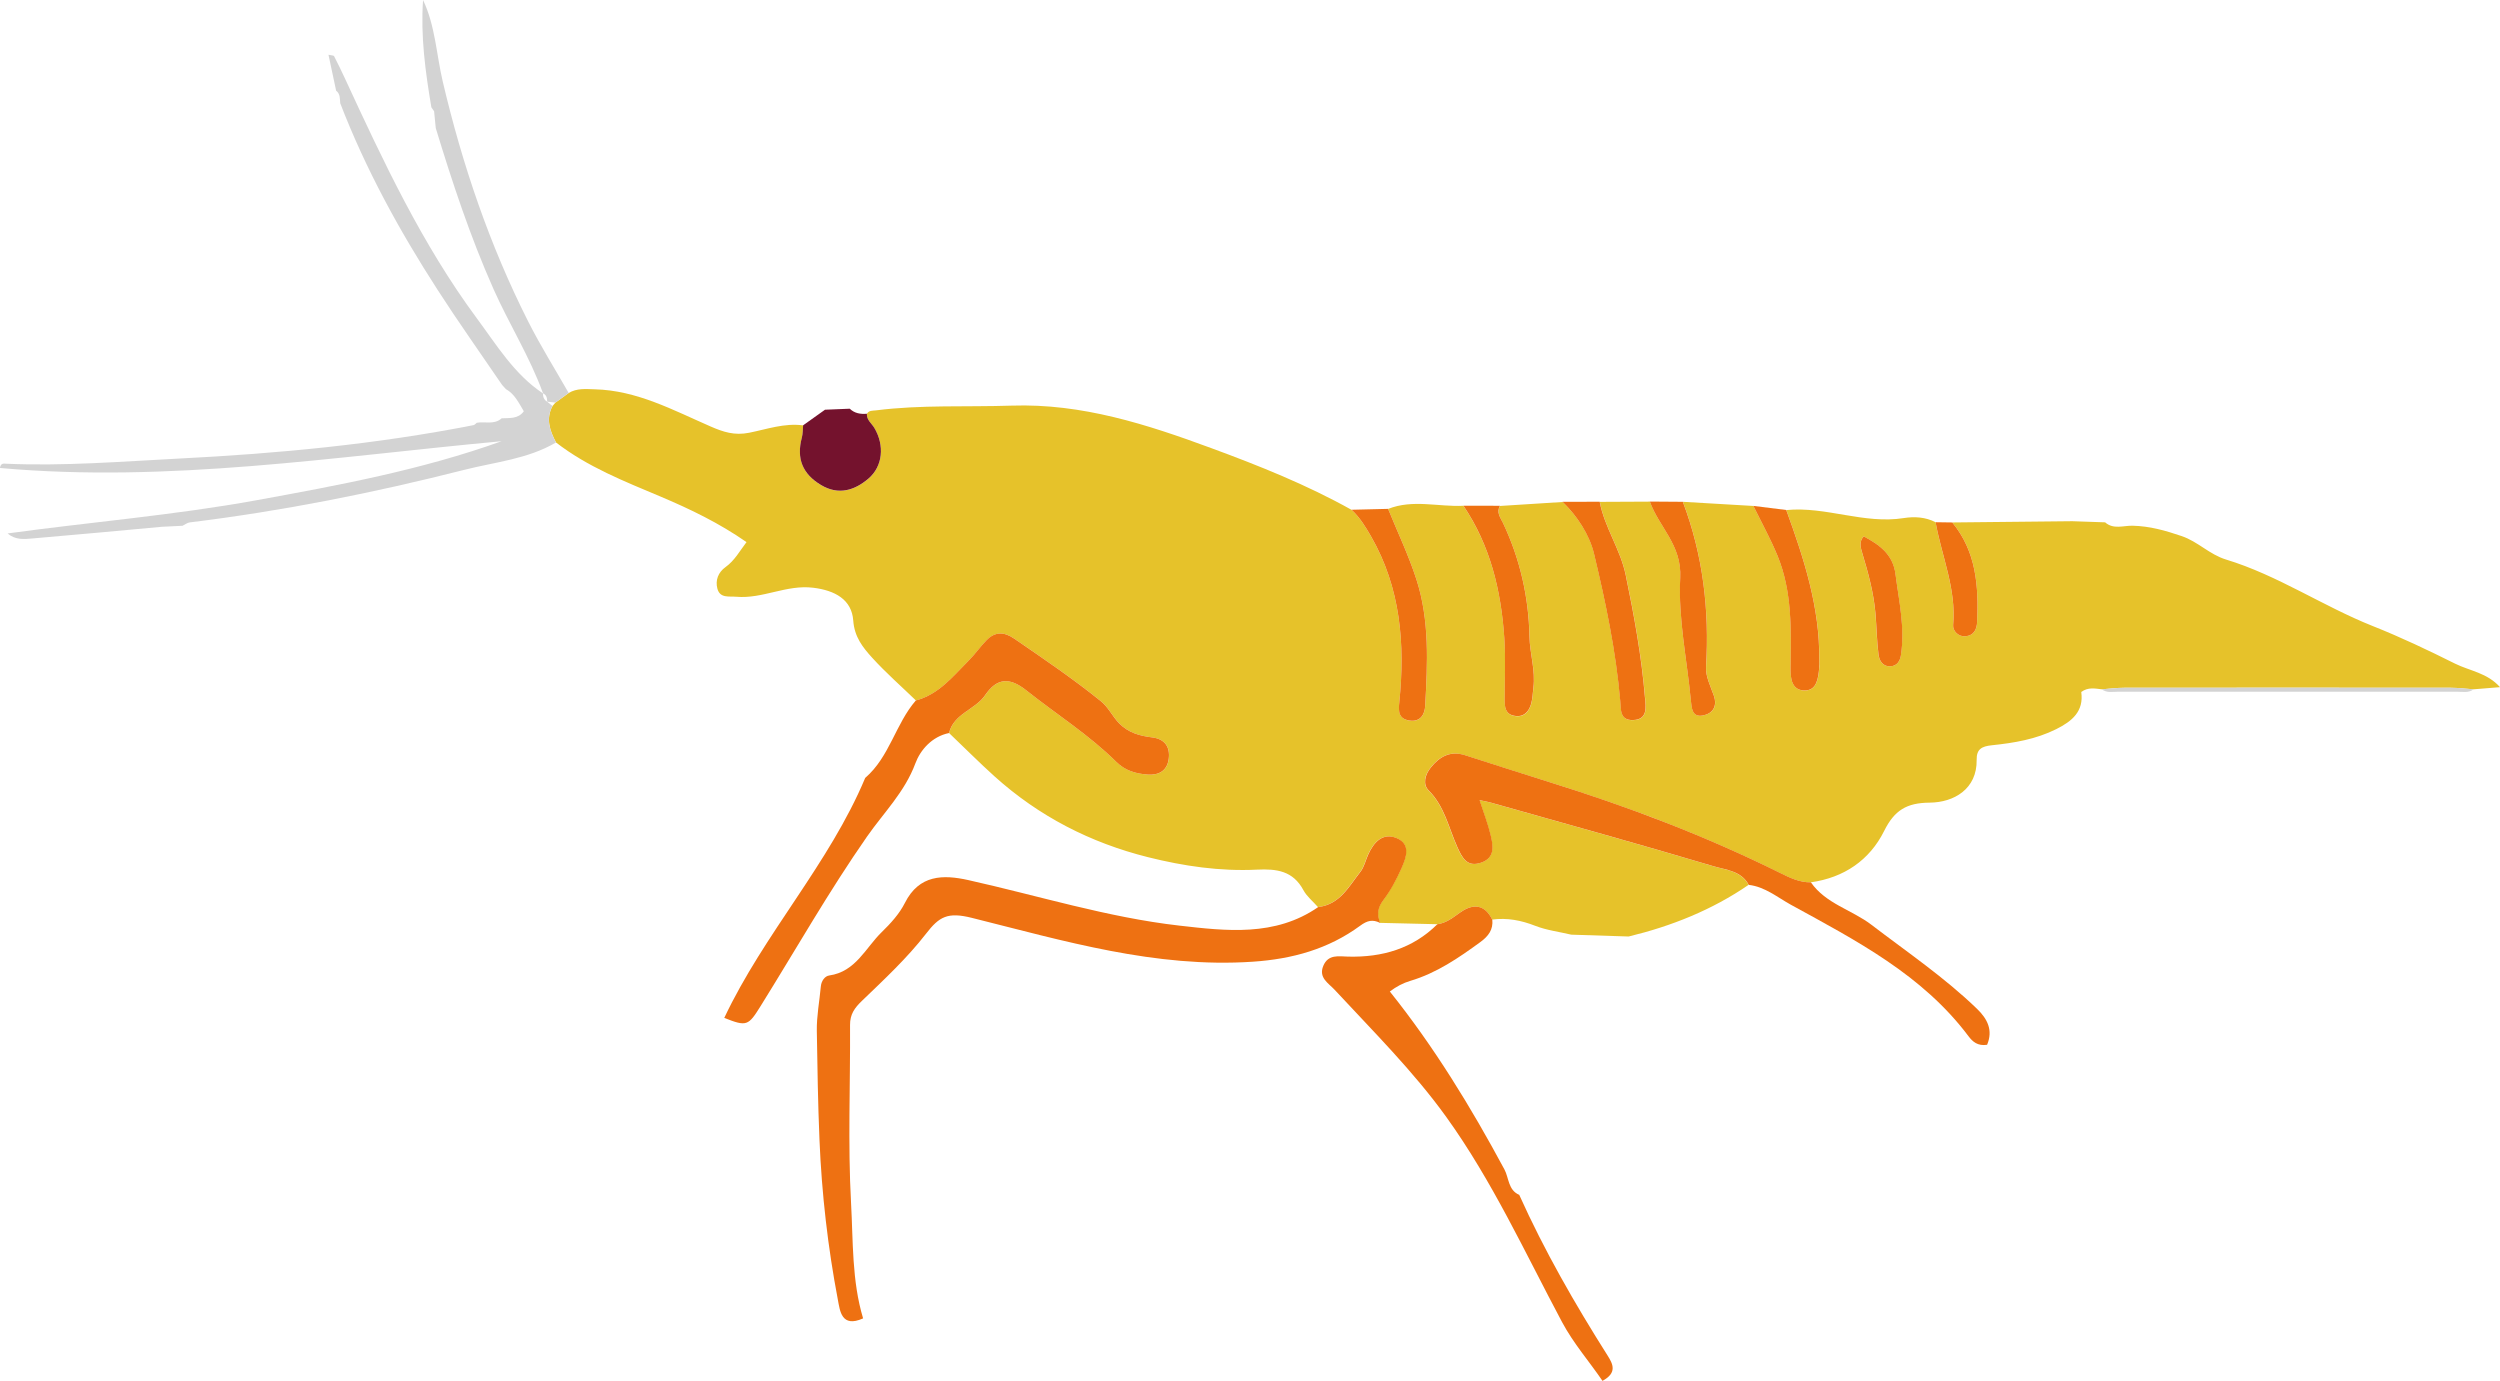 <?xml version="1.0" encoding="UTF-8"?>
<svg id="a" data-name="Lager 1" xmlns="http://www.w3.org/2000/svg" viewBox="0 0 421.33 232.72">
  <defs>
    <style>
      .b {
        fill: #74122d;
      }

      .c {
        fill: #d3d3d3;
      }

      .d {
        fill: #ee7112;
      }

      .e {
        fill: #e6c22a;
      }
    </style>
  </defs>
  <path class="e" d="m349.23,87.84c1.85.06,3.7.13,5.55.19,1.41,1.25,3.1.53,4.64.57,2.9.07,5.51.81,8.27,1.75,2.77.95,4.66,3.09,7.47,3.95,8.71,2.65,16.31,7.86,24.75,11.22,4.71,1.87,9.31,4.06,13.86,6.33,2.46,1.22,5.43,1.55,7.56,3.96-1.68.14-3.07.25-4.45.36-1.27-.09-2.53-.25-3.8-.26-18.35-.02-36.7-.02-55.06,0-1.27,0-2.53.17-3.8.26-1.14-.13-2.3-.4-3.46.45.45,3.26-1.53,4.92-4.21,6.26-3.44,1.72-7.13,2.33-10.86,2.72-1.7.18-2.59.64-2.56,2.46.08,4.93-3.85,7.18-7.92,7.21-3.89.03-5.94,1.29-7.67,4.77-2.45,4.93-6.77,7.88-12.37,8.66-1.93.03-3.61-.8-5.27-1.62-12.5-6.21-25.5-11.13-38.81-15.27-4.75-1.48-9.49-3.02-14.23-4.54-2.46-.79-4.26.21-5.77,2.11-.99,1.24-1.36,2.82-.34,3.83,2.69,2.69,3.37,6.3,4.83,9.54.85,1.89,1.67,3.43,4,2.64,2.41-.81,2.05-2.85,1.61-4.68-.45-1.85-1.15-3.64-1.86-5.86.99.21,1.43.28,1.84.4,12.55,3.55,25.13,7.02,37.63,10.75,2.06.61,4.65.77,5.89,3.13-6.17,4.23-12.98,6.95-20.21,8.7-3.22-.1-6.45-.2-9.67-.31-2.03-.48-4.14-.74-6.07-1.49-2.38-.93-4.74-1.39-7.26-1.05-1.27-2.59-3.22-2.72-5.33-1.25-1.24.86-2.36,1.83-3.92,2.03-3.22-.08-6.45-.16-9.67-.23-.53-1.37-.45-2.51.53-3.81,1.24-1.64,2.23-3.52,3.08-5.41.8-1.79,1.6-4.07-.84-5.07-2.37-.97-3.86.74-4.8,2.83-.42.95-.65,2.05-1.28,2.84-1.95,2.47-3.46,5.53-7.13,5.96-.83-.95-1.88-1.78-2.46-2.86-1.75-3.25-4.5-3.61-7.81-3.45-6.22.31-12.35-.59-18.38-2.1-9.71-2.43-18.38-6.89-25.83-13.59-2.63-2.37-5.13-4.89-7.69-7.33.8-3.3,4.41-3.92,6.1-6.4,1.96-2.89,4.09-3.04,6.91-.8,5.06,4.02,10.56,7.5,15.18,12.06,1.51,1.49,3.34,2.01,5.34,2.14,1.88.12,3.22-.67,3.49-2.61.28-2.04-.65-3.39-2.77-3.65-2.12-.26-4.03-.78-5.6-2.4-1.13-1.17-1.77-2.66-3.09-3.73-4.68-3.78-9.65-7.14-14.6-10.54-1.71-1.17-3.23-1.17-4.66.31-1.04,1.08-1.91,2.33-2.97,3.39-2.65,2.66-5.03,5.71-8.92,6.74-2.47-2.39-5.07-4.67-7.38-7.21-1.57-1.73-2.98-3.49-3.18-6.24-.25-3.56-3.08-5.1-6.76-5.55-4.5-.55-8.53,1.91-12.95,1.52-1.24-.11-2.74.29-3.19-1.36-.38-1.43.15-2.76,1.36-3.63,1.55-1.11,2.4-2.71,3.55-4.22-4.62-3.21-9.46-5.55-14.48-7.67-6.09-2.57-12.31-5-17.62-9.12-1.04-1.97-1.76-3.97-.59-6.15.16-.19.32-.37.48-.56.74-.54,1.49-1.08,2.23-1.62,1.37-.84,2.89-.67,4.38-.63,7.12.17,13.25,3.52,19.54,6.26,2.13.93,4.03,1.56,6.51,1.06,2.97-.59,5.95-1.67,9.09-1.24-.06.69-.04,1.4-.21,2.06-.94,3.53.1,6.14,3.26,8.02,2.93,1.74,5.62.89,7.95-1.09,2.45-2.09,2.75-5.61,1-8.56-.46-.78-1.32-1.33-1.25-2.38.35-.61.97-.51,1.53-.58,7.61-.97,15.26-.54,22.89-.8,11.82-.39,22.8,3.17,33.61,7.16,8.06,2.97,16.1,6.18,23.64,10.4,1.38,1.26,2.35,2.83,3.27,4.44,5.03,8.74,5.78,18.22,4.79,27.97-.16,1.61-.13,2.82,1.7,3.11,1.85.28,2.58-.99,2.66-2.49.39-7.16.76-14.36-1.48-21.3-1.31-4.05-3.16-7.93-4.77-11.88,4.17-1.66,8.46-.32,12.69-.53,4.55,6.73,6.35,14.33,6.9,22.28.24,3.47.05,6.98.06,10.47,0,1.22.13,2.39,1.63,2.67,1.57.29,2.42-.64,2.82-1.98.26-.87.27-1.82.39-2.73.39-2.93-.6-5.75-.66-8.64-.13-6.69-1.59-13.08-4.45-19.13-.43-.92-1.17-1.8-.51-2.91,3.52-.22,7.03-.45,10.55-.67,2.56,2.44,4.57,5.66,5.3,8.73,1.95,8.15,3.69,16.41,4.42,24.8.13,1.51-.08,3.3,2.14,3.24,2.48-.07,2.16-2.08,2.04-3.63-.57-7.02-1.83-13.92-3.26-20.82-.91-4.39-3.57-8.01-4.38-12.34,2.81-.01,5.63-.02,8.44-.04,1.55,4.31,5.41,7.31,5.12,12.85-.36,6.82,1.13,13.74,1.79,20.62.13,1.34.21,2.88,1.97,2.58,1.63-.28,2.57-1.44,1.9-3.36-.55-1.58-1.4-3.24-1.31-4.81.57-9.57-.5-18.86-3.91-27.85,3.96.23,7.92.47,11.89.7,1.37,2.8,2.89,5.53,4.07,8.41,2.5,6.06,2.28,12.48,2.19,18.87-.03,1.88.23,3.88,2.48,3.82,1.97-.05,2.18-2.08,2.35-3.73.05-.46,0-.93.01-1.4.11-8.86-2.58-17.1-5.56-25.28,6.67-.65,13.09,2.42,19.81,1.35,1.77-.28,3.65-.18,5.35.7,1.03,5.76,3.5,11.27,2.96,17.33-.09.97.88,2.02,2.11,1.89,1.31-.14,1.87-1.04,1.93-2.44.26-6.01-.13-11.82-4.19-16.74,6.74-.07,13.47-.14,20.21-.21Zm-35.15,2.56c-.82.91-.5,1.94-.21,2.9,1,3.31,1.9,6.64,2.2,10.09.2,2.29.21,4.61.51,6.89.13.99.62,2.05,1.99,2.01,1.18-.03,1.65-.95,1.78-1.83.72-4.63-.33-9.15-.91-13.71-.43-3.33-2.7-4.94-5.36-6.36Z"/>
  <path class="c" d="m93.72,74.56c-4.78,2.82-10.28,3.3-15.5,4.63-15.23,3.87-30.63,6.94-46.24,8.85-.42.05-.81.38-1.22.57-1.16.05-2.32.11-3.48.17-7.24.66-14.48,1.35-21.72,1.96-1.43.12-2.96.32-4.27-.84,13.99-1.92,28.05-3.07,41.91-5.59,13.95-2.54,27.9-5.13,41.33-9.95-28.12,2.59-56.1,7.07-84.54,4.51.14-.87.67-.74,1-.72,9.76.43,19.51-.37,29.22-.87,16.62-.84,33.21-2.41,49.59-5.63.2-.04.37-.26.55-.4,1.4-.25,2.95.38,4.19-.75,1.33-.08,2.77.15,3.74-1.19-.86-1.42-1.54-2.91-3.03-3.74-.21-.24-.43-.47-.64-.71-3.64-5.35-7.4-10.63-10.9-16.07-6.42-9.95-12.1-20.31-16.37-31.39-.07-.76.02-1.57-.69-2.11-.42-1.98-.84-3.95-1.29-6.06.53.12.87.1.94.23.63,1.22,1.23,2.46,1.81,3.71,6.48,14.02,13.03,28.02,22.27,40.5,3.34,4.5,6.29,9.42,11.13,12.63h0c-.01.59.16,1.07.68,1.38l.03.03c.3.24.59.47.89.71-1.17,2.18-.45,4.18.59,6.15Z"/>
  <path class="c" d="m91.52,66.29c-2.22-6.13-5.72-11.66-8.36-17.6-3.91-8.8-6.92-17.91-9.72-27.1-.09-.95-.19-1.9-.28-2.84-.15-.22-.3-.44-.46-.66-1.01-5.99-1.83-11.99-1.4-18.08,2.06,4.33,2.24,9.13,3.31,13.7,3.3,14.05,7.9,27.59,14.4,40.46,2.08,4.12,4.54,8.05,6.83,12.06-.74.54-1.48,1.08-2.23,1.62-.45-.05-.91-.1-1.36-.15,0,0-.03-.03-.03-.03-.01-.57-.1-1.09-.68-1.37h0Z"/>
  <path class="b" d="m143.2,68.87c.82.8,1.82.95,2.9.86-.07,1.05.79,1.61,1.25,2.38,1.75,2.95,1.45,6.47-1,8.56-2.33,1.98-5.02,2.83-7.95,1.09-3.17-1.88-4.2-4.49-3.26-8.02.17-.66.15-1.37.21-2.06,1.23-.88,2.46-1.75,3.69-2.63,1.39-.06,2.77-.12,4.16-.17Z"/>
  <path class="d" d="m232.58,155.53c-1.24-.6-2.13-.42-3.37.5-5.35,3.92-11.4,5.6-18.09,6.05-16.38,1.1-31.83-3.52-47.33-7.39-4.08-1.02-5.49-.23-7.74,2.69-3.17,4.09-7.02,7.67-10.77,11.28-1.27,1.22-2.03,2.28-2.02,4.09.06,10-.38,20.02.17,29.99.36,6.48.12,13.08,2.03,19.45-3.68,1.65-3.9-1.33-4.25-3.12-1.69-8.9-2.72-17.85-3.1-26.95-.26-6.12-.35-12.25-.45-18.37-.04-2.51.45-5.02.68-7.53.09-.92.68-1.72,1.41-1.82,4.48-.64,6.12-4.66,8.86-7.32,1.49-1.45,2.97-3.07,3.89-4.9,2.4-4.79,6.46-4.8,10.68-3.86,11.83,2.64,23.49,6.29,35.54,7.67,7.89.9,16.17,1.92,23.44-3.12,3.67-.43,5.18-3.49,7.13-5.96.62-.79.85-1.89,1.28-2.84.93-2.09,2.43-3.8,4.8-2.83,2.45,1,1.64,3.28.84,5.07-.84,1.89-1.83,3.77-3.08,5.41-.98,1.3-1.06,2.44-.53,3.81Z"/>
  <path class="d" d="m145.84,131.08c4.09-3.53,5.08-9.08,8.51-13.03,3.89-1.03,6.27-4.08,8.92-6.74,1.06-1.06,1.92-2.31,2.97-3.39,1.42-1.48,2.95-1.48,4.66-.31,4.95,3.4,9.92,6.76,14.6,10.54,1.32,1.06,1.96,2.56,3.09,3.73,1.57,1.62,3.49,2.14,5.6,2.4,2.12.26,3.05,1.61,2.77,3.65-.27,1.94-1.61,2.73-3.49,2.61-2-.13-3.83-.64-5.34-2.14-4.62-4.57-10.12-8.04-15.18-12.06-2.82-2.24-4.94-2.09-6.91.8-1.68,2.48-5.29,3.1-6.1,6.4-2.89.59-4.84,2.87-5.67,5.11-1.79,4.83-5.34,8.31-8.15,12.34-6.44,9.24-11.99,19.02-17.93,28.56-2.08,3.34-2.33,3.5-6.13,2,6.72-14.23,17.68-25.95,23.76-40.46Z"/>
  <path class="d" d="m305.19,148.7c2.52,3.62,6.88,4.62,10.2,7.15,6.03,4.61,12.33,8.88,17.81,14.18,1.75,1.69,2.72,3.6,1.69,6.05-1.59.24-2.44-.52-3.14-1.45-7.77-10.36-18.95-16.13-29.91-22.14-2.29-1.26-4.38-3.04-7.12-3.36-1.25-2.37-3.84-2.52-5.89-3.13-12.5-3.73-25.08-7.2-37.63-10.75-.42-.12-.85-.19-1.84-.4.72,2.22,1.42,4.01,1.86,5.86.44,1.83.8,3.86-1.61,4.68-2.33.79-3.15-.75-4-2.64-1.46-3.24-2.14-6.85-4.83-9.54-1.01-1.01-.65-2.59.34-3.83,1.51-1.89,3.31-2.89,5.77-2.11,4.74,1.51,9.48,3.06,14.23,4.54,13.31,4.14,26.31,9.07,38.81,15.27,1.66.82,3.34,1.66,5.27,1.62Z"/>
  <path class="d" d="m251.5,154.98c.18,1.7-.67,2.8-1.99,3.77-3.67,2.68-7.4,5.24-11.81,6.55-1.24.37-2.34.95-3.47,1.8,7.46,9.32,13.66,19.47,19.31,29.98.77,1.43.62,3.49,2.5,4.29,4.24,9.42,9.37,18.36,14.89,27.08.94,1.48,1.62,2.92-.86,4.27-2.24-3.29-4.88-6.29-6.82-9.92-6.22-11.66-11.75-23.77-19.48-34.52-5.55-7.72-12.36-14.48-18.84-21.47-1.05-1.13-2.75-2.03-1.91-4.04.83-1.98,2.6-1.59,4.19-1.55,5.73.14,10.86-1.33,15.03-5.46,1.56-.2,2.68-1.17,3.92-2.03,2.12-1.47,4.06-1.34,5.33,1.25Z"/>
  <path class="d" d="m263.35,84.57c2.08,0,4.17,0,6.25-.01.81,4.33,3.47,7.95,4.38,12.34,1.43,6.9,2.69,13.8,3.26,20.82.13,1.55.44,3.56-2.04,3.63-2.22.06-2.01-1.73-2.14-3.24-.73-8.4-2.47-16.66-4.42-24.8-.74-3.07-2.75-6.29-5.3-8.73Z"/>
  <path class="d" d="m246.62,85.23c2.06,0,4.12,0,6.18.01-.66,1.12.07,1.99.51,2.91,2.86,6.06,4.32,12.44,4.45,19.13.06,2.89,1.04,5.72.66,8.64-.12.91-.13,1.86-.39,2.73-.4,1.34-1.25,2.27-2.82,1.98-1.5-.27-1.63-1.44-1.63-2.67,0-3.49.18-6.99-.06-10.47-.54-7.95-2.35-15.55-6.9-22.28Z"/>
  <path class="d" d="m227.77,85.91c2.06-.05,4.12-.1,6.17-.15,1.61,3.96,3.46,7.83,4.77,11.88,2.24,6.94,1.87,14.14,1.48,21.3-.08,1.49-.82,2.77-2.66,2.49-1.83-.28-1.87-1.49-1.7-3.11.99-9.75.24-19.23-4.79-27.97-.93-1.61-1.89-3.18-3.27-4.44Z"/>
  <path class="d" d="m295.5,85.26c1.85.23,3.7.46,5.54.69,2.98,8.18,5.67,16.42,5.56,25.28,0,.47.03.93-.01,1.4-.17,1.65-.38,3.68-2.35,3.73-2.25.06-2.51-1.94-2.48-3.82.09-6.38.3-12.81-2.19-18.87-1.18-2.87-2.7-5.61-4.07-8.41Z"/>
  <path class="d" d="m278.05,84.53c1.85.01,3.7.02,5.56.04,3.41,8.99,4.49,18.28,3.91,27.85-.09,1.57.76,3.23,1.31,4.81.66,1.91-.28,3.08-1.9,3.36-1.76.3-1.84-1.24-1.97-2.58-.65-6.88-2.15-13.8-1.79-20.62.29-5.54-3.57-8.54-5.12-12.85Z"/>
  <path class="d" d="m314.09,90.39c2.66,1.42,4.94,3.04,5.36,6.36.58,4.56,1.64,9.08.91,13.71-.14.87-.6,1.79-1.78,1.83-1.37.04-1.86-1.02-1.99-2.01-.29-2.28-.31-4.59-.51-6.89-.3-3.46-1.2-6.78-2.2-10.09-.29-.97-.62-1.99.21-2.9Z"/>
  <path class="d" d="m326.21,88.01c.94.01,1.88.02,2.81.04,4.05,4.92,4.45,10.73,4.19,16.74-.06,1.39-.62,2.3-1.93,2.44-1.23.13-2.2-.92-2.11-1.89.55-6.06-1.92-11.57-2.96-17.33Z"/>
  <path class="c" d="m416.88,116.17c-.82.64-1.79.41-2.7.41-19.09.01-38.17.01-57.26,0-.91,0-1.87.23-2.69-.41,1.27-.09,2.53-.26,3.8-.26,18.35-.02,36.7-.02,55.06,0,1.27,0,2.53.17,3.8.26Z"/>
</svg>